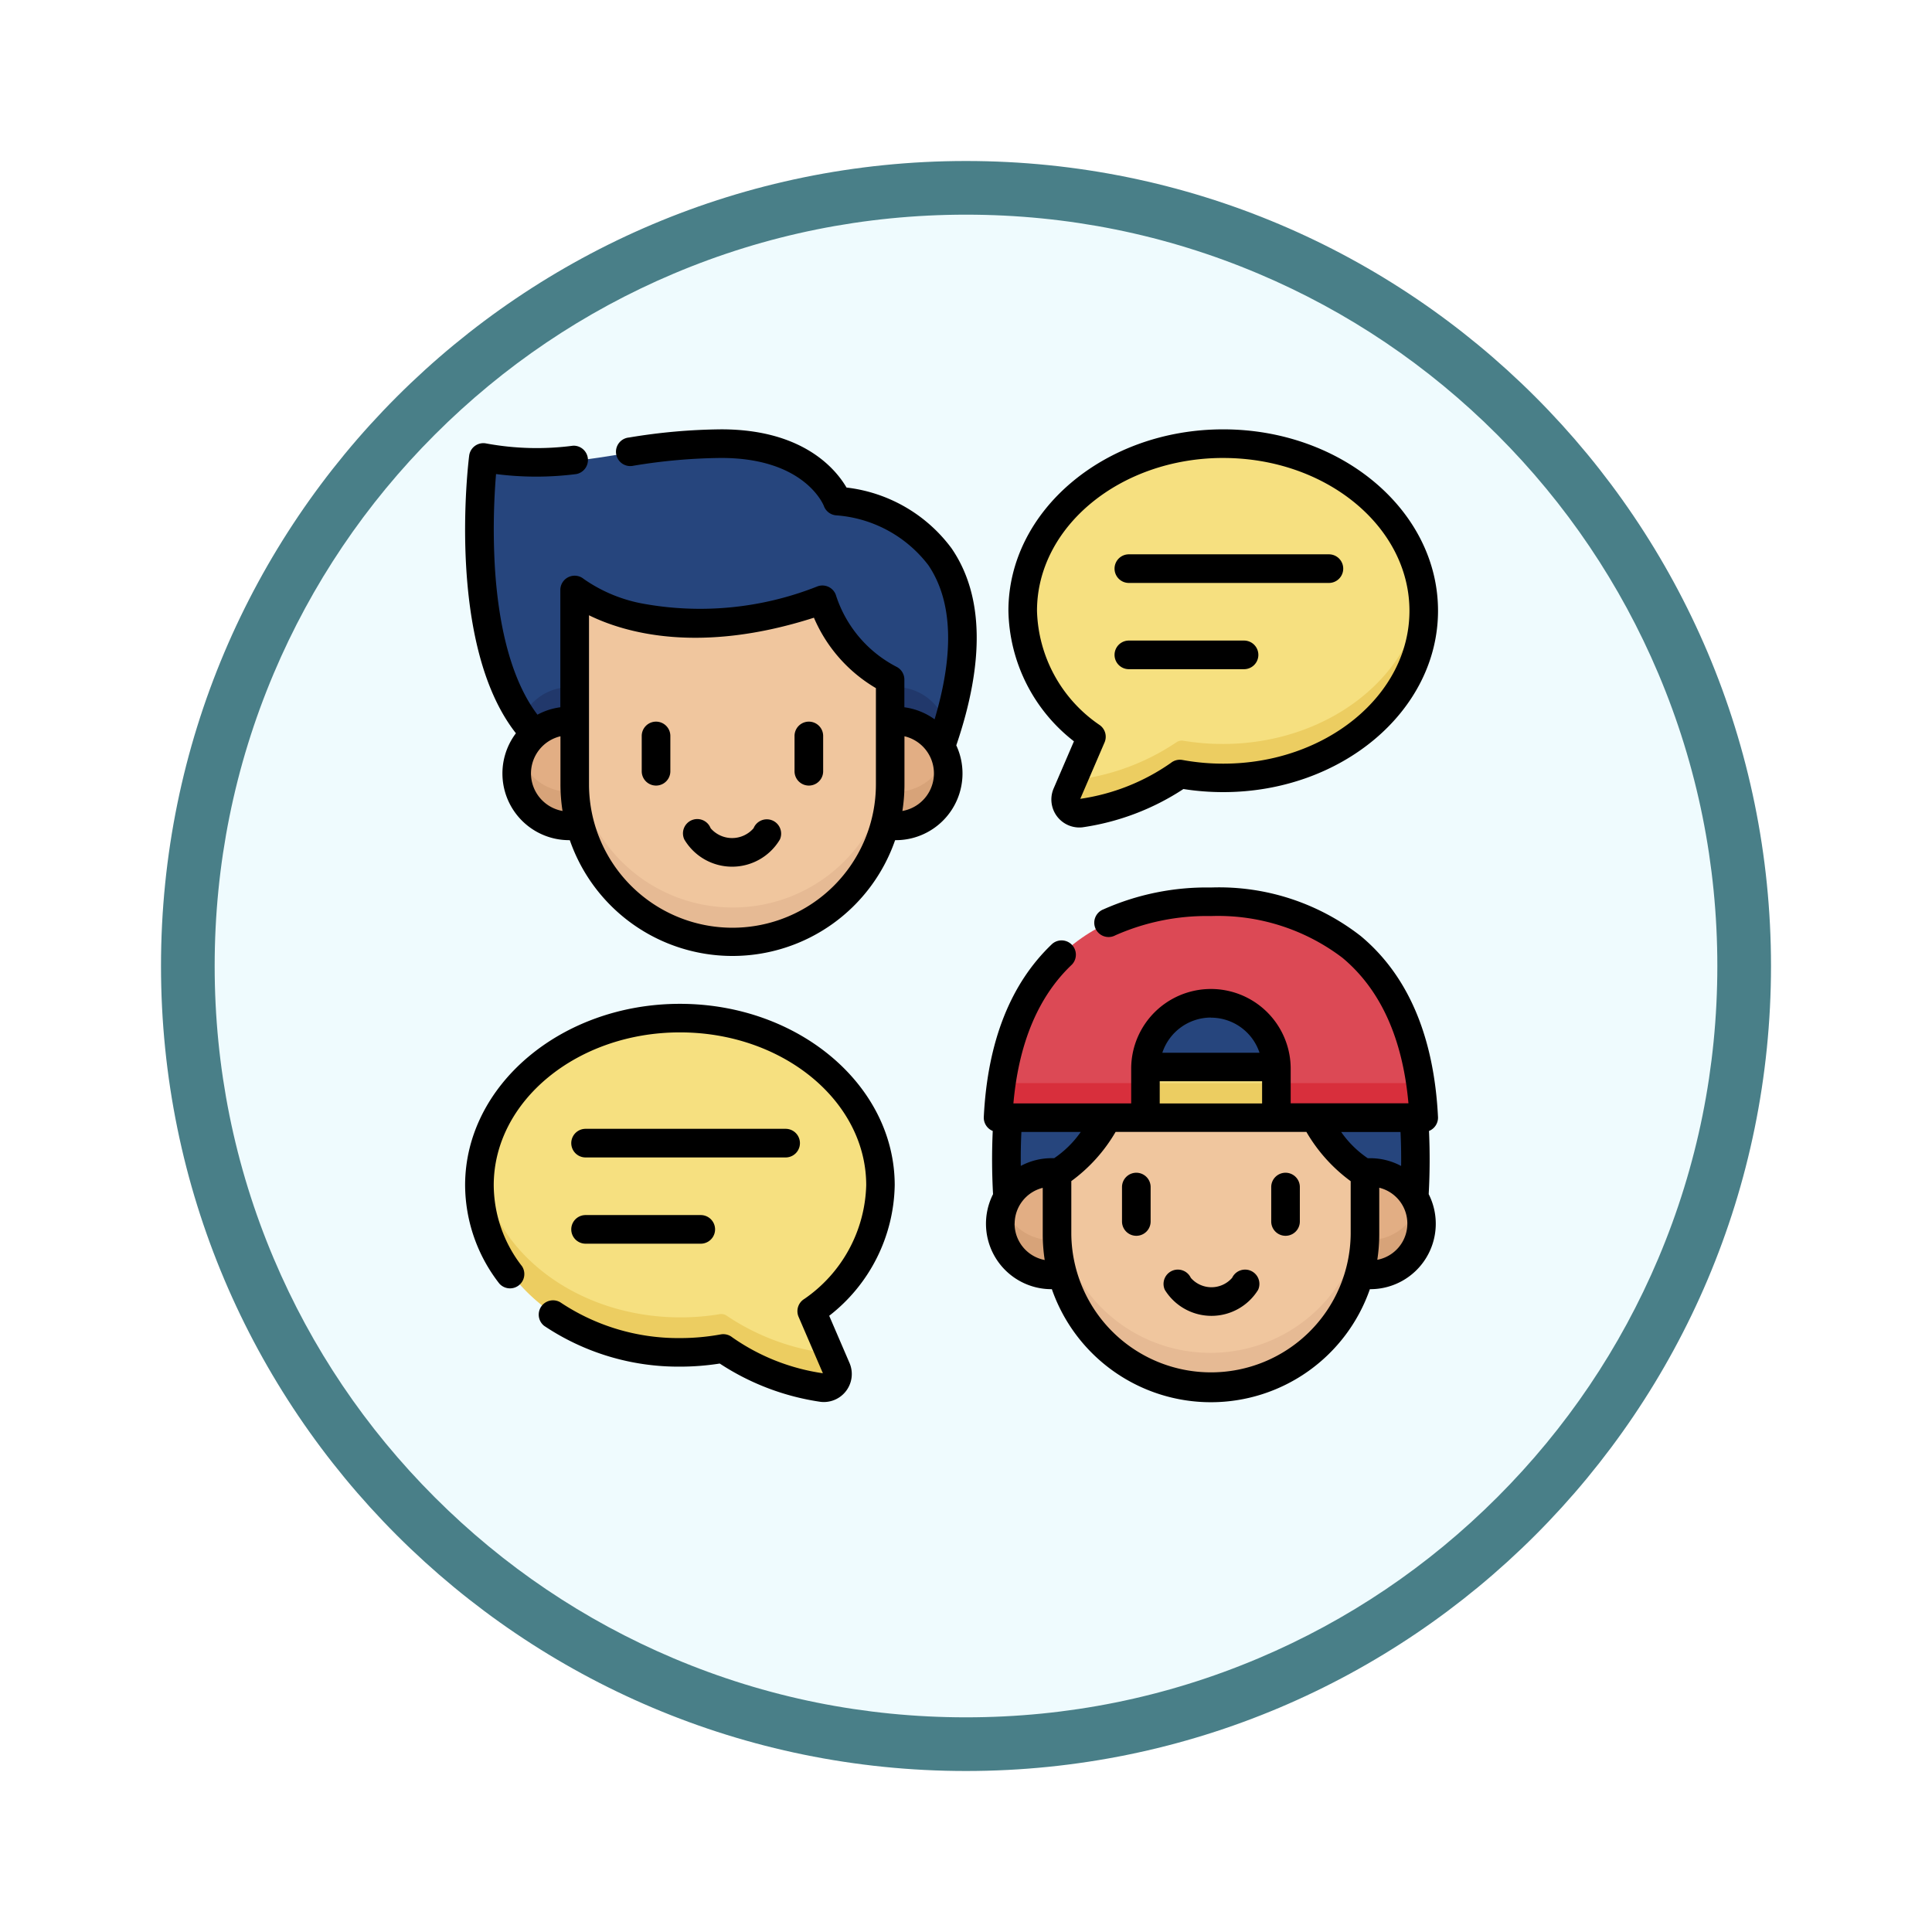 <svg xmlns="http://www.w3.org/2000/svg" xmlns:xlink="http://www.w3.org/1999/xlink" width="108" height="108" viewBox="0 0 108 108">
  <defs>
    <filter id="Trazado_904820" x="0" y="0" width="108" height="108" filterUnits="userSpaceOnUse">
      <feOffset dy="3" input="SourceAlpha"/>
      <feGaussianBlur stdDeviation="3" result="blur"/>
      <feFlood flood-opacity="0.161"/>
      <feComposite operator="in" in2="blur"/>
      <feComposite in="SourceGraphic"/>
    </filter>
  </defs>
  <g id="Grupo_1209280" data-name="Grupo 1209280" transform="translate(9 6)">
    <g id="Grupo_1208878" data-name="Grupo 1208878" transform="translate(0 0)">
      <g id="Grupo_1207936" data-name="Grupo 1207936">
        <g id="Grupo_1201662" data-name="Grupo 1201662">
          <g id="Grupo_1173585" data-name="Grupo 1173585">
            <g id="Grupo_1173428" data-name="Grupo 1173428">
              <g id="Grupo_1171958" data-name="Grupo 1171958">
                <g id="Grupo_1167341" data-name="Grupo 1167341">
                  <g id="Grupo_1166792" data-name="Grupo 1166792">
                    <g transform="matrix(1, 0, 0, 1, -9, -6)" filter="url(#Trazado_904820)">
                      <g id="Trazado_904820-2" data-name="Trazado 904820" transform="translate(9 6)" fill="#effbfe">
                        <path d="M 45 88.5 C 39.127 88.5 33.43 87.35 28.068 85.082 C 22.889 82.891 18.236 79.755 14.241 75.759 C 10.245 71.764 7.109 67.111 4.918 61.932 C 2.65 56.57 1.5 50.873 1.5 45 C 1.5 39.127 2.65 33.43 4.918 28.068 C 7.109 22.889 10.245 18.236 14.241 14.241 C 18.236 10.245 22.889 7.109 28.068 4.918 C 33.43 2.65 39.127 1.5 45 1.5 C 50.873 1.5 56.57 2.65 61.932 4.918 C 67.111 7.109 71.764 10.245 75.759 14.241 C 79.755 18.236 82.891 22.889 85.082 28.068 C 87.35 33.43 88.5 39.127 88.5 45 C 88.5 50.873 87.35 56.57 85.082 61.932 C 82.891 67.111 79.755 71.764 75.759 75.759 C 71.764 79.755 67.111 82.891 61.932 85.082 C 56.57 87.35 50.873 88.5 45 88.5 Z" stroke="none"/>
                        <path d="M 45 3 C 39.329 3 33.829 4.11 28.653 6.299 C 23.652 8.415 19.16 11.443 15.302 15.302 C 11.443 19.16 8.415 23.652 6.299 28.653 C 4.11 33.829 3 39.329 3 45 C 3 50.671 4.11 56.171 6.299 61.347 C 8.415 66.348 11.443 70.84 15.302 74.698 C 19.16 78.557 23.652 81.585 28.653 83.701 C 33.829 85.89 39.329 87 45 87 C 50.671 87 56.171 85.89 61.347 83.701 C 66.348 81.585 70.84 78.557 74.698 74.698 C 78.557 70.84 81.585 66.348 83.701 61.347 C 85.89 56.171 87 50.671 87 45 C 87 39.329 85.89 33.829 83.701 28.653 C 81.585 23.652 78.557 19.16 74.698 15.302 C 70.84 11.443 66.348 8.415 61.347 6.299 C 56.171 4.11 50.671 3 45 3 M 45 -7.62939453125e-06 C 69.853 -7.62939453125e-06 90 20.147 90 45 C 90 69.853 69.853 90 45 90 C 20.147 90 -7.62939453125e-06 69.853 -7.62939453125e-06 45 C -7.62939453125e-06 20.147 20.147 -7.62939453125e-06 45 -7.62939453125e-06 Z" stroke="none" fill="#497f88"/>
                      </g>
                    </g>
                  </g>
                </g>
              </g>
            </g>
          </g>
        </g>
      </g>
    </g>
    <g id="talking_2829734" transform="translate(17 18)">
      <g id="Grupo_1209277" data-name="Grupo 1209277" transform="translate(0.85 0.85)">
        <path id="Trazado_1053792" data-name="Trazado 1053792" d="M33.74,24.9c4.681-13.235-5.775-13.7-5.775-13.7S26.788,8,21.491,8s-8.567,1.694-13.276.771c0,0-1.388,10.927,2.884,15.41Z" transform="translate(-8 -8)" fill="#26457d"/>
        <path id="Trazado_1053793" data-name="Trazado 1053793" d="M32.8,135.67a2.935,2.935,0,0,0-2.66,1.691,7.41,7.41,0,0,0,.748.929l2.215.07v-2.675A2.98,2.98,0,0,0,32.8,135.67Z" transform="translate(-27.786 -122.108)" fill="#21386b"/>
        <path id="Trazado_1053794" data-name="Trazado 1053794" d="M226.563,139.01c.127-.358.24-.7.345-1.044a2.934,2.934,0,0,0-2.865-2.3,2.98,2.98,0,0,0-.3.016v3.235Z" transform="translate(-200.822 -122.108)" fill="#21386b"/>
        <path id="Trazado_1053795" data-name="Trazado 1053795" d="M75.637,89.854V95.7a8.8,8.8,0,0,1-17.6,0V84.853s4.536,3.812,13.826.549A7.588,7.588,0,0,0,75.637,89.854Z" transform="translate(-52.72 -76.689)" fill="#f0c69e"/>
        <path id="Trazado_1053796" data-name="Trazado 1053796" d="M66.835,177.732a8.791,8.791,0,0,1-8.8-8.782v1.912a8.8,8.8,0,0,0,17.6,0V168.95a8.791,8.791,0,0,1-8.8,8.782Z" transform="translate(-52.719 -151.853)" fill="#e6ba94"/>
        <path id="Trazado_1053797" data-name="Trazado 1053797" d="M304.168,260.668c-.463-9.335-6.311-12.05-11.875-12.05s-11.412,2.715-11.875,12.05Z" transform="translate(-251.481 -223.059)" fill="#dc4955"/>
        <path id="Trazado_1053798" data-name="Trazado 1053798" d="M280.6,344.058c-.087.6-.149,1.241-.182,1.912h23.75c-.033-.671-.1-1.308-.182-1.912Z" transform="translate(-251.481 -308.361)" fill="#d82f3c"/>
        <path id="Trazado_1053799" data-name="Trazado 1053799" d="M365.127,308.364h-7.306v-2.733a3.649,3.649,0,0,1,3.649-3.649h.008a3.649,3.649,0,0,1,3.649,3.649v2.733Z" transform="translate(-320.662 -270.754)" fill="#26457d"/>
        <path id="Trazado_1053800" data-name="Trazado 1053800" d="M307.531,366.507a33.181,33.181,0,0,0-.018-4.448H284.855a33.191,33.191,0,0,0-.018,4.448Z" transform="translate(-255.372 -324.449)" fill="#26457d"/>
        <path id="Trazado_1053801" data-name="Trazado 1053801" d="M325.691,362.058H314.16c-1.636,2.688-2.825,3.07-2.825,3.07v3.436a8.591,8.591,0,0,0,17.182,0v-3.436S327.328,364.747,325.691,362.058Z" transform="translate(-279.114 -324.449)" fill="#f0c69e"/>
        <path id="Trazado_1053802" data-name="Trazado 1053802" d="M319.926,413.872a8.582,8.582,0,0,1-8.591-8.572v1.912a8.591,8.591,0,0,0,17.182,0V405.3A8.582,8.582,0,0,1,319.926,413.872Z" transform="translate(-279.114 -363.097)" fill="#e6ba94"/>
        <path id="Trazado_1053803" data-name="Trazado 1053803" d="M302.11,26.431a12.418,12.418,0,0,1-5.562,2.192.758.758,0,0,1-.743-1.085l1.372-3.187v0a8.742,8.742,0,0,1-3.837-7.029c0-5.15,5.009-9.325,11.189-9.325s11.189,4.175,11.189,9.325-5.009,9.325-11.189,9.325A13.364,13.364,0,0,1,302.11,26.431Z" transform="translate(-263.029 -8)" fill="#f6e080"/>
        <g id="Grupo_1209275" data-name="Grupo 1209275" transform="translate(32.708 8.369)">
          <path id="Trazado_1053804" data-name="Trazado 1053804" d="M324.71,95.152a13.392,13.392,0,0,1-2.193-.179.531.531,0,0,0-.4.09,12.883,12.883,0,0,1-5.389,2.063.649.649,0,0,1-.366-.048l-.377.876a.758.758,0,0,0,.743,1.085,12.415,12.415,0,0,0,5.562-2.192,13.367,13.367,0,0,0,2.418.218c6.179,0,11.189-4.175,11.189-9.325a7.893,7.893,0,0,0-.058-.956c-.574,4.7-5.338,8.369-11.13,8.369Z" transform="translate(-315.92 -86.783)" fill="#eccd61"/>
        </g>
        <path id="Trazado_1053805" data-name="Trazado 1053805" d="M30.789,157.206v-3.519a2.984,2.984,0,0,0-.3-.016,2.928,2.928,0,1,0,.6,5.8A8.777,8.777,0,0,1,30.789,157.206Z" transform="translate(-25.474 -138.197)" fill="#e2ae84"/>
        <path id="Trazado_1053806" data-name="Trazado 1053806" d="M221.561,153.67a2.976,2.976,0,0,0-.3.016V157.2a8.772,8.772,0,0,1-.295,2.26,2.929,2.929,0,1,0,.6-5.8Z" transform="translate(-198.341 -138.196)" fill="#e2ae84"/>
        <path id="Trazado_1053807" data-name="Trazado 1053807" d="M30.486,174.208a2.935,2.935,0,0,1-2.774-1.972,2.927,2.927,0,0,0,2.774,3.884,2.954,2.954,0,0,0,.6-.061,8.762,8.762,0,0,1-.285-1.868A2.958,2.958,0,0,1,30.486,174.208Z" transform="translate(-25.474 -154.79)" fill="#d7a379"/>
        <path id="Trazado_1053808" data-name="Trazado 1053808" d="M221.561,174.208a2.959,2.959,0,0,1-.313-.017,8.763,8.763,0,0,1-.285,1.868,2.937,2.937,0,0,0,3.533-2.867,2.918,2.918,0,0,0-.161-.956A2.935,2.935,0,0,1,221.561,174.208Z" transform="translate(-198.341 -154.79)" fill="#d7a379"/>
        <path id="Trazado_1053809" data-name="Trazado 1053809" d="M357.822,335.411h7.306v2.831h-7.306Z" transform="translate(-320.663 -300.632)" fill="#f6e080"/>
        <path id="Trazado_1053810" data-name="Trazado 1053810" d="M357.822,344.058h7.306v1.912h-7.306Z" transform="translate(-320.663 -308.361)" fill="#eccd61"/>
        <path id="Trazado_1053811" data-name="Trazado 1053811" d="M284.741,394.265v-3.436a2.858,2.858,0,1,0,.288,5.642A8.565,8.565,0,0,1,284.741,394.265Z" transform="translate(-252.519 -350.15)" fill="#e2ae84"/>
        <path id="Trazado_1053812" data-name="Trazado 1053812" d="M470.963,390.815a2.906,2.906,0,0,0-.3.015v3.435a8.565,8.565,0,0,1-.288,2.206,2.859,2.859,0,1,0,.584-5.657Z" transform="translate(-421.264 -350.151)" fill="#e2ae84"/>
        <path id="Trazado_1053813" data-name="Trazado 1053813" d="M284.443,410.625a2.865,2.865,0,0,1-2.7-1.9,2.858,2.858,0,0,0,2.7,3.814,2.881,2.881,0,0,0,.584-.06,8.559,8.559,0,0,1-.281-1.868,2.92,2.92,0,0,1-.3.016Z" transform="translate(-252.518 -366.157)" fill="#d7a379"/>
        <path id="Trazado_1053814" data-name="Trazado 1053814" d="M470.963,410.624a2.891,2.891,0,0,1-.3-.016,8.554,8.554,0,0,1-.28,1.868,2.867,2.867,0,0,0,3.449-2.8,2.848,2.848,0,0,0-.165-.956A2.865,2.865,0,0,1,470.963,410.624Z" transform="translate(-421.264 -366.156)" fill="#d7a379"/>
        <path id="Trazado_1053815" data-name="Trazado 1053815" d="M21.606,328.206a12.417,12.417,0,0,0,5.562,2.192.758.758,0,0,0,.743-1.085l-1.372-3.187v0a8.742,8.742,0,0,0,3.837-7.029c0-5.15-5.009-9.325-11.189-9.325S8,313.95,8,319.1s5.009,9.325,11.189,9.325a13.365,13.365,0,0,0,2.418-.218Z" transform="translate(-8 -277.719)" fill="#f6e080"/>
        <g id="Grupo_1209276" data-name="Grupo 1209276" transform="translate(0 40.424)">
          <path id="Trazado_1053816" data-name="Trazado 1053816" d="M27.534,398.851a.649.649,0,0,1-.366.048,12.881,12.881,0,0,1-5.389-2.063.531.531,0,0,0-.4-.09,13.4,13.4,0,0,1-2.193.179c-5.792,0-10.556-3.668-11.13-8.369a7.869,7.869,0,0,0-.058.956c0,5.15,5.009,9.325,11.189,9.325a13.365,13.365,0,0,0,2.418-.218,12.415,12.415,0,0,0,5.562,2.192.758.758,0,0,0,.743-1.085Z" transform="translate(-8 -388.557)" fill="#eccd61"/>
        </g>
      </g>
      <g id="Grupo_1209279" data-name="Grupo 1209279">
        <path id="Trazado_1053817" data-name="Trazado 1053817" d="M93.761,153.826a.8.8,0,0,0-.8.8V156.6a.8.8,0,0,0,1.6,0v-1.972A.8.8,0,0,0,93.761,153.826Z" transform="translate(-83.088 -137.486)"/>
        <path id="Trazado_1053818" data-name="Trazado 1053818" d="M174.2,153.826a.8.8,0,0,0-.8.8V156.6a.8.8,0,0,0,1.6,0v-1.972A.8.8,0,0,0,174.2,153.826Z" transform="translate(-154.985 -137.486)"/>
        <path id="Trazado_1053819" data-name="Trazado 1053819" d="M27.228,6.7a8.53,8.53,0,0,0-5.907-3.446C20.735,2.249,18.914,0,14.319,0A32.826,32.826,0,0,0,9.165.457a.8.8,0,1,0,.242,1.578A31.387,31.387,0,0,1,14.319,1.6c4.627,0,5.7,2.586,5.737,2.688a.8.8,0,0,0,.714.522A7.125,7.125,0,0,1,25.9,7.6c1.343,1.991,1.457,4.884.344,8.61a3.719,3.719,0,0,0-1.689-.672V13.987a.8.8,0,0,0-.448-.717,6.869,6.869,0,0,1-3.362-3.949.8.8,0,0,0-1.036-.547,17.783,17.783,0,0,1-9.86.953,8.408,8.408,0,0,1-3.214-1.36.8.8,0,0,0-1.312.611v6.559a3.714,3.714,0,0,0-1.279.414C2.7,14.184,1.872,11.314,1.657,7.587A37.419,37.419,0,0,1,1.729,2.5a17.584,17.584,0,0,0,4.489,0A.8.8,0,0,0,6.037.915,15.54,15.54,0,0,1,1.172.788a.8.8,0,0,0-.945.683C.171,1.915-1.058,12.024,2.84,16.99a3.728,3.728,0,0,0,2.984,5.976h.029a9.622,9.622,0,0,0,18.184,0h.029a3.728,3.728,0,0,0,3.391-5.3c1.595-4.683,1.519-8.37-.229-10.962ZM3.682,19.234A2.139,2.139,0,0,1,5.33,17.158v2.684a9.614,9.614,0,0,0,.116,1.492A2.139,2.139,0,0,1,3.682,19.234Zm19.282.608a8.019,8.019,0,0,1-16.038,0V10.394c1.963.965,6.131,2.2,12.573.136a8.384,8.384,0,0,0,3.465,3.937Zm1.48,1.492a9.614,9.614,0,0,0,.116-1.492V17.158a2.132,2.132,0,0,1-.116,4.176Z" transform="translate(0 0)"/>
        <path id="Trazado_1053820" data-name="Trazado 1053820" d="M346.509,391.222a.8.8,0,0,0-.8.8v1.925a.8.8,0,0,0,1.6,0V392.02A.8.8,0,0,0,346.509,391.222Z" transform="translate(-308.988 -349.665)"/>
        <path id="Trazado_1053821" data-name="Trazado 1053821" d="M425.033,391.222a.8.8,0,0,0-.8.8v1.925a.8.8,0,1,0,1.6,0V392.02A.8.8,0,0,0,425.033,391.222Z" transform="translate(-379.171 -349.665)"/>
        <path id="Trazado_1053822" data-name="Trazado 1053822" d="M298.356,253.9c-.224-4.512-1.676-7.916-4.318-10.117a12.873,12.873,0,0,0-8.376-2.714,14.18,14.18,0,0,0-6.008,1.222.8.8,0,1,0,.672,1.448,12.606,12.606,0,0,1,5.336-1.074A11.49,11.49,0,0,1,293.016,245c2.124,1.77,3.363,4.5,3.688,8.132h-6.583V251.2a4.458,4.458,0,0,0-8.916,0v1.939h-6.584c.3-3.383,1.4-5.992,3.272-7.762a.8.8,0,0,0-1.1-1.159c-2.33,2.206-3.618,5.463-3.827,9.68a.8.8,0,0,0,.5.78,35.315,35.315,0,0,0,.017,3.534,3.658,3.658,0,0,0,3.273,5.311h.015a9.411,9.411,0,0,0,17.777,0h.015a3.658,3.658,0,0,0,3.273-5.312,35.321,35.321,0,0,0,.017-3.533A.8.8,0,0,0,298.356,253.9Zm-2.062,2.735a3.65,3.65,0,0,0-1.728-.433c-.046,0-.091,0-.137,0a5.7,5.7,0,0,1-1.486-1.467h3.318Q296.306,255.648,296.295,256.63Zm-10.628-8.29a2.862,2.862,0,0,1,2.713,1.961h-5.433A2.866,2.866,0,0,1,285.667,248.339ZM282.8,251.9h5.723v1.24H282.8Zm-5.9,4.3c-.046,0-.092,0-.137,0a3.65,3.65,0,0,0-1.729.433q-.012-.981.034-1.9h3.319A5.7,5.7,0,0,1,276.9,256.2Zm-2.209,3.658a2.069,2.069,0,0,1,1.57-2v2.6a9.4,9.4,0,0,0,.11,1.434A2.07,2.07,0,0,1,274.687,259.858Zm18.784.594a7.809,7.809,0,0,1-15.617,0v-2.971a9.011,9.011,0,0,0,2.475-2.749H291a9.023,9.023,0,0,0,2.475,2.754Zm1.487,1.434a9.4,9.4,0,0,0,.11-1.434v-2.6a2.062,2.062,0,0,1-.11,4.029Z" transform="translate(-243.971 -215.457)"/>
        <path id="Trazado_1053823" data-name="Trazado 1053823" d="M289.581,17.435l-1.128,2.621a1.565,1.565,0,0,0,1.6,2.191,13.9,13.9,0,0,0,5.647-2.141,14.292,14.292,0,0,0,2.225.173c6.621,0,12.007-4.549,12.007-10.14S304.545,0,297.924,0s-12.007,4.549-12.007,10.14a9.443,9.443,0,0,0,3.664,7.3ZM297.924,1.6c5.741,0,10.411,3.833,10.411,8.544s-4.67,8.544-10.411,8.544a12.644,12.644,0,0,1-2.278-.206.8.8,0,0,0-.646.164,11.76,11.76,0,0,1-5.066,2.008l1.358-3.155a.8.8,0,0,0-.3-.987,7.974,7.974,0,0,1-3.477-6.369c0-4.711,4.67-8.544,10.411-8.544Z" transform="translate(-255.546 0.001)"/>
        <path id="Trazado_1053824" data-name="Trazado 1053824" d="M342.6,67.41h11.183a.8.8,0,0,0,0-1.6H342.6a.8.8,0,0,0,0,1.6Z" transform="translate(-305.496 -58.823)"/>
        <path id="Trazado_1053825" data-name="Trazado 1053825" d="M342.6,112.793h6.439a.8.8,0,0,0,0-1.6H342.6a.8.8,0,0,0,0,1.6Z" transform="translate(-305.496 -99.385)"/>
        <g id="Grupo_1209278" data-name="Grupo 1209278" transform="translate(0 32.115)">
          <path id="Trazado_1053826" data-name="Trazado 1053826" d="M24.015,312.474c0-5.591-5.386-10.14-12.007-10.14S0,306.883,0,312.474a9.009,9.009,0,0,0,1.91,5.494A.8.8,0,0,0,3.179,317,7.426,7.426,0,0,1,1.6,312.474c0-4.711,4.67-8.544,10.411-8.544s10.411,3.833,10.411,8.544a7.97,7.97,0,0,1-3.462,6.358.8.8,0,0,0-.318,1L20,322.985a11.756,11.756,0,0,1-5.066-2.008.8.8,0,0,0-.646-.164,12.628,12.628,0,0,1-2.278.206,11.863,11.863,0,0,1-6.688-2,.8.8,0,0,0-.906,1.314,13.474,13.474,0,0,0,7.594,2.282,14.29,14.29,0,0,0,2.224-.173,13.893,13.893,0,0,0,5.647,2.142,1.565,1.565,0,0,0,1.6-2.191l-1.128-2.621A9.443,9.443,0,0,0,24.015,312.474Z" transform="translate(0 -302.334)"/>
          <path id="Trazado_1053827" data-name="Trazado 1053827" d="M56.684,369.744H67.867a.8.8,0,0,0,0-1.6H56.684a.8.8,0,0,0,0,1.6Z" transform="translate(-49.95 -361.157)"/>
          <path id="Trazado_1053828" data-name="Trazado 1053828" d="M56.684,415.127h6.439a.8.8,0,0,0,0-1.6H56.684a.8.8,0,0,0,0,1.6Z" transform="translate(-49.95 -401.719)"/>
        </g>
        <path id="Trazado_1053829" data-name="Trazado 1053829" d="M118.54,205.523a1.586,1.586,0,0,1-2.4,0,.8.8,0,1,0-1.469.631,3.106,3.106,0,0,0,5.339,0A.8.8,0,1,0,118.54,205.523Z" transform="translate(-102.415 -183.224)"/>
        <path id="Trazado_1053830" data-name="Trazado 1053830" d="M371.386,442.687h0a1.531,1.531,0,0,1-2.309,0s0,0,0,0a.8.8,0,0,0-1.469.632c.008.017.015.034.024.051a3.065,3.065,0,0,0,5.2,0c.008-.017.016-.034.024-.051a.8.8,0,0,0-1.469-.632Z" transform="translate(-328.51 -395.255)"/>
      </g>
    </g>
  </g>
</svg>
